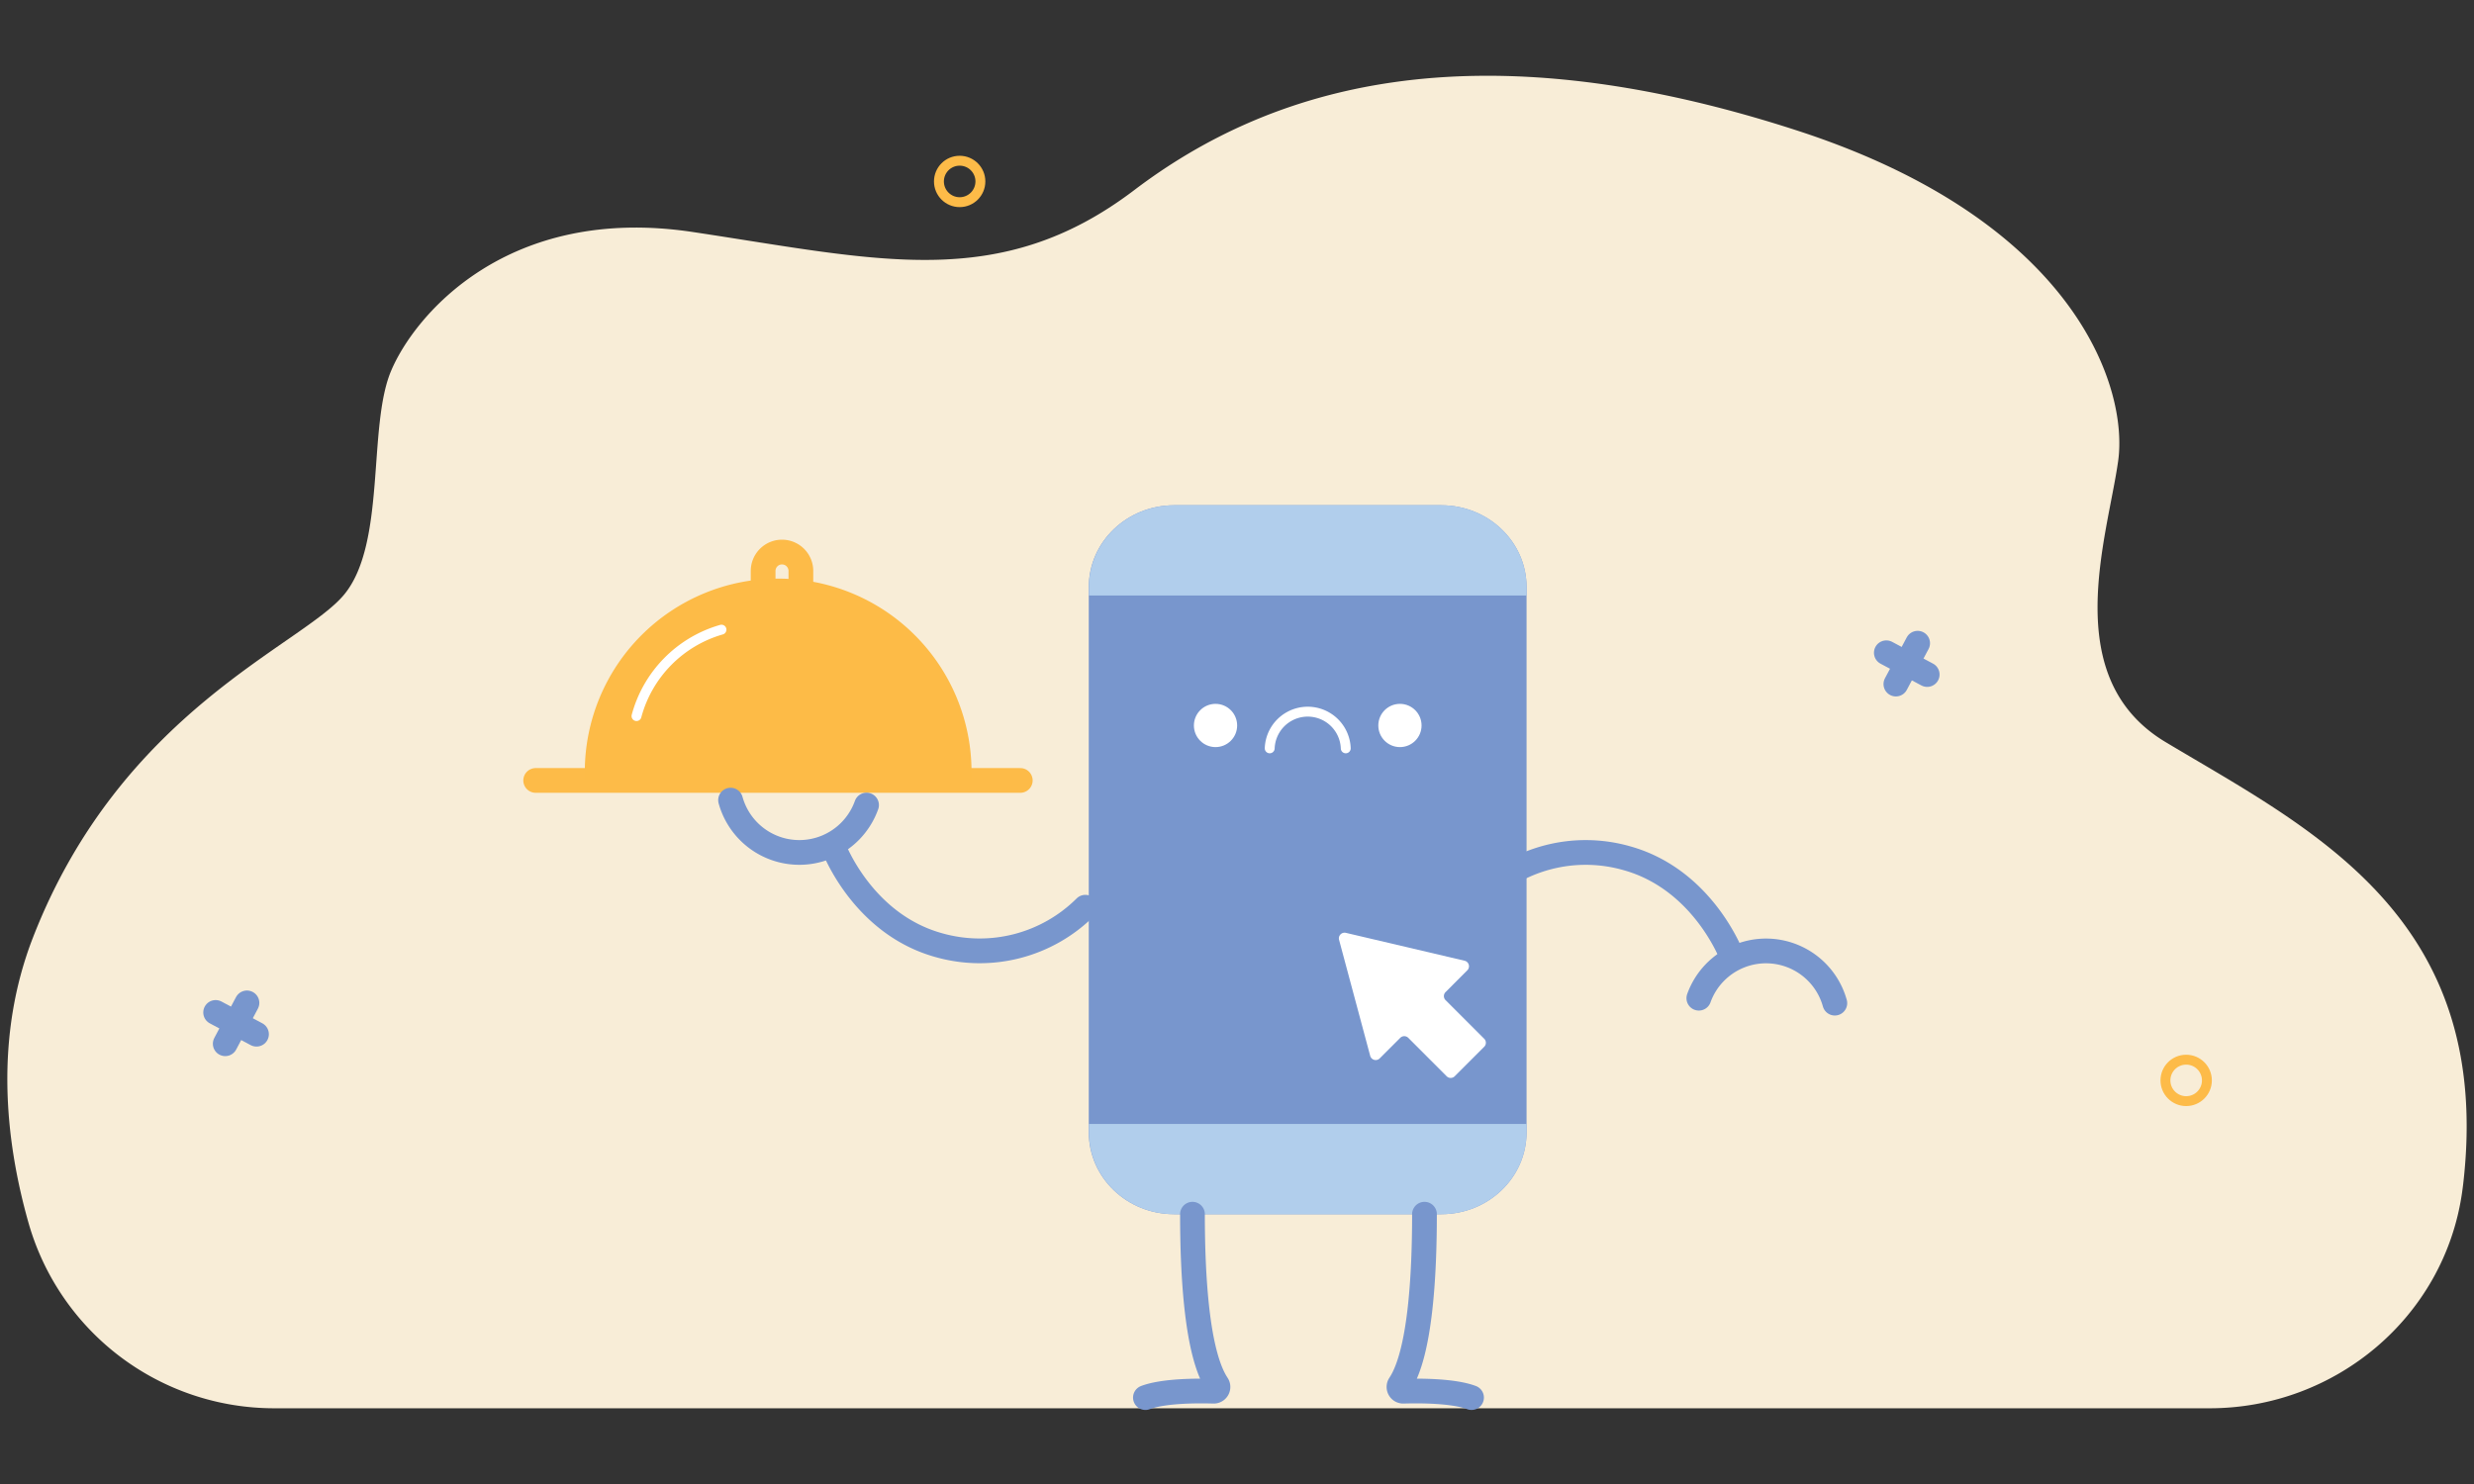 <svg id="Layer_1" data-name="Layer 1" xmlns="http://www.w3.org/2000/svg" viewBox="0 0 500 300"><rect x="0" y="0" width="500" height="300" fill="#333333" stroke="none"/><defs><style>.cls-1{fill:#f8edd7;}.cls-2,.cls-3,.cls-4,.cls-6{fill:none;stroke-linecap:round;stroke-miterlimit:10;}.cls-2{stroke:#7896cd;}.cls-2,.cls-4{stroke-width:5px;}.cls-3,.cls-4{stroke:#fdbb48;}.cls-3,.cls-6{stroke-width:2px;}.cls-5{fill:#fdbb47;}.cls-6{stroke:#fff;}.cls-7{fill:#7896cd;}.cls-8{fill:#b1ceec;}.cls-9{fill:#fff;}</style></defs><path class="cls-1" d="M55.41,284.69A51.6,51.6,0,0,1,5.74,247.13c-4.79-16.95-6.85-37.64.94-57.65,17.85-45.86,54.47-59,62.92-69.34S74.3,86.34,79,75.07s23.48-33.81,61-28.17,62,12.2,89.21-8.45,68-33.56,134.18-12c56.34,18.36,66.77,52.17,64.69,66.77C425.88,108.8,416,137,437.64,150c29.46,17.65,66.47,35.34,60.17,89.4-.07.59-.15,1.17-.23,1.74-3.63,25.13-25.6,43.55-51,43.55Z"/><line class="cls-2" x1="387.56" y1="130.03" x2="383.16" y2="138.29"/><line class="cls-2" x1="381.23" y1="131.96" x2="389.49" y2="136.36"/><line class="cls-2" x1="49.91" y1="202.74" x2="45.52" y2="211"/><line class="cls-2" x1="43.58" y1="204.67" x2="51.84" y2="209.07"/><circle class="cls-3" cx="441.83" cy="218.41" r="4.19"/><circle class="cls-3" cx="193.95" cy="36.68" r="4.19"/><path class="cls-2" d="M299.12,181.15a30.25,30.25,0,0,1,29.61-7.67c15.55,4.3,21.31,19.91,21.31,19.91"/><path class="cls-2" d="M343.34,201.79a14.43,14.43,0,0,1,27.48,1"/><path class="cls-4" d="M154.23,117.69v-2.27a3.82,3.82,0,0,1,3.82-3.82h0a3.82,3.82,0,0,1,3.81,3.82v2.27"/><polyline class="cls-4" points="206.2 157.77 197.84 157.77 119.75 157.77 108.26 157.77"/><path class="cls-5" d="M196.31,156.05c0,.58,0,1.15,0,1.72H118.19c0-.57,0-1.14,0-1.72a39.08,39.08,0,1,1,78.16,0Z"/><path class="cls-2" d="M219.35,183.4a30.25,30.25,0,0,1-29.61,7.67c-15.55-4.3-21.31-19.92-21.31-19.92"/><path class="cls-2" d="M175.13,162.75a14.42,14.42,0,0,1-27.48-1"/><path class="cls-6" d="M128.64,144.76a24.87,24.87,0,0,1,17.17-17.47"/><path class="cls-7" d="M308.52,118.69V228.9c0,9.15-7.71,16.56-17.24,16.56h-54c-9.52,0-17.24-7.41-17.24-16.56V118.69c0-9.15,7.72-16.55,17.24-16.55h54C300.81,102.14,308.52,109.54,308.52,118.69Z"/><path class="cls-8" d="M308.52,118.69v1.7H220.07v-1.7c0-9.15,7.72-16.55,17.24-16.55h54C300.81,102.14,308.52,109.54,308.52,118.69Z"/><path class="cls-8" d="M308.52,228.9v-1.69H220.07v1.69c0,9.15,7.72,16.56,17.24,16.56h54C300.81,245.46,308.52,238.05,308.52,228.9Z"/><path class="cls-2" d="M241,245.46c0,12.32.85,28.18,5,34.43a.86.86,0,0,1-.73,1.35c-3.3-.1-10.09-.1-13.78,1.29"/><path class="cls-2" d="M297.4,282.53c-3.69-1.39-10.48-1.39-13.78-1.29a.86.86,0,0,1-.73-1.35c4.15-6.25,5-22.11,5-34.43"/><path class="cls-9" d="M300,211.57l-6,6a1.15,1.15,0,0,1-1.63,0l-7.75-7.76a1.15,1.15,0,0,0-1.63,0l-4.15,4.15a1.15,1.15,0,0,1-1.92-.51L270.63,190a1.15,1.15,0,0,1,1.37-1.42l24,5.64a1.15,1.15,0,0,1,.55,1.93l-4.4,4.41a1.14,1.14,0,0,0,0,1.62l7.76,7.76A1.15,1.15,0,0,1,300,211.57Z"/><circle class="cls-9" cx="245.66" cy="146.66" r="4.37"/><path class="cls-6" d="M256.61,151.28a7.69,7.69,0,0,1,15.37,0"/><circle class="cls-9" cx="282.93" cy="146.66" r="4.37"/></svg>
